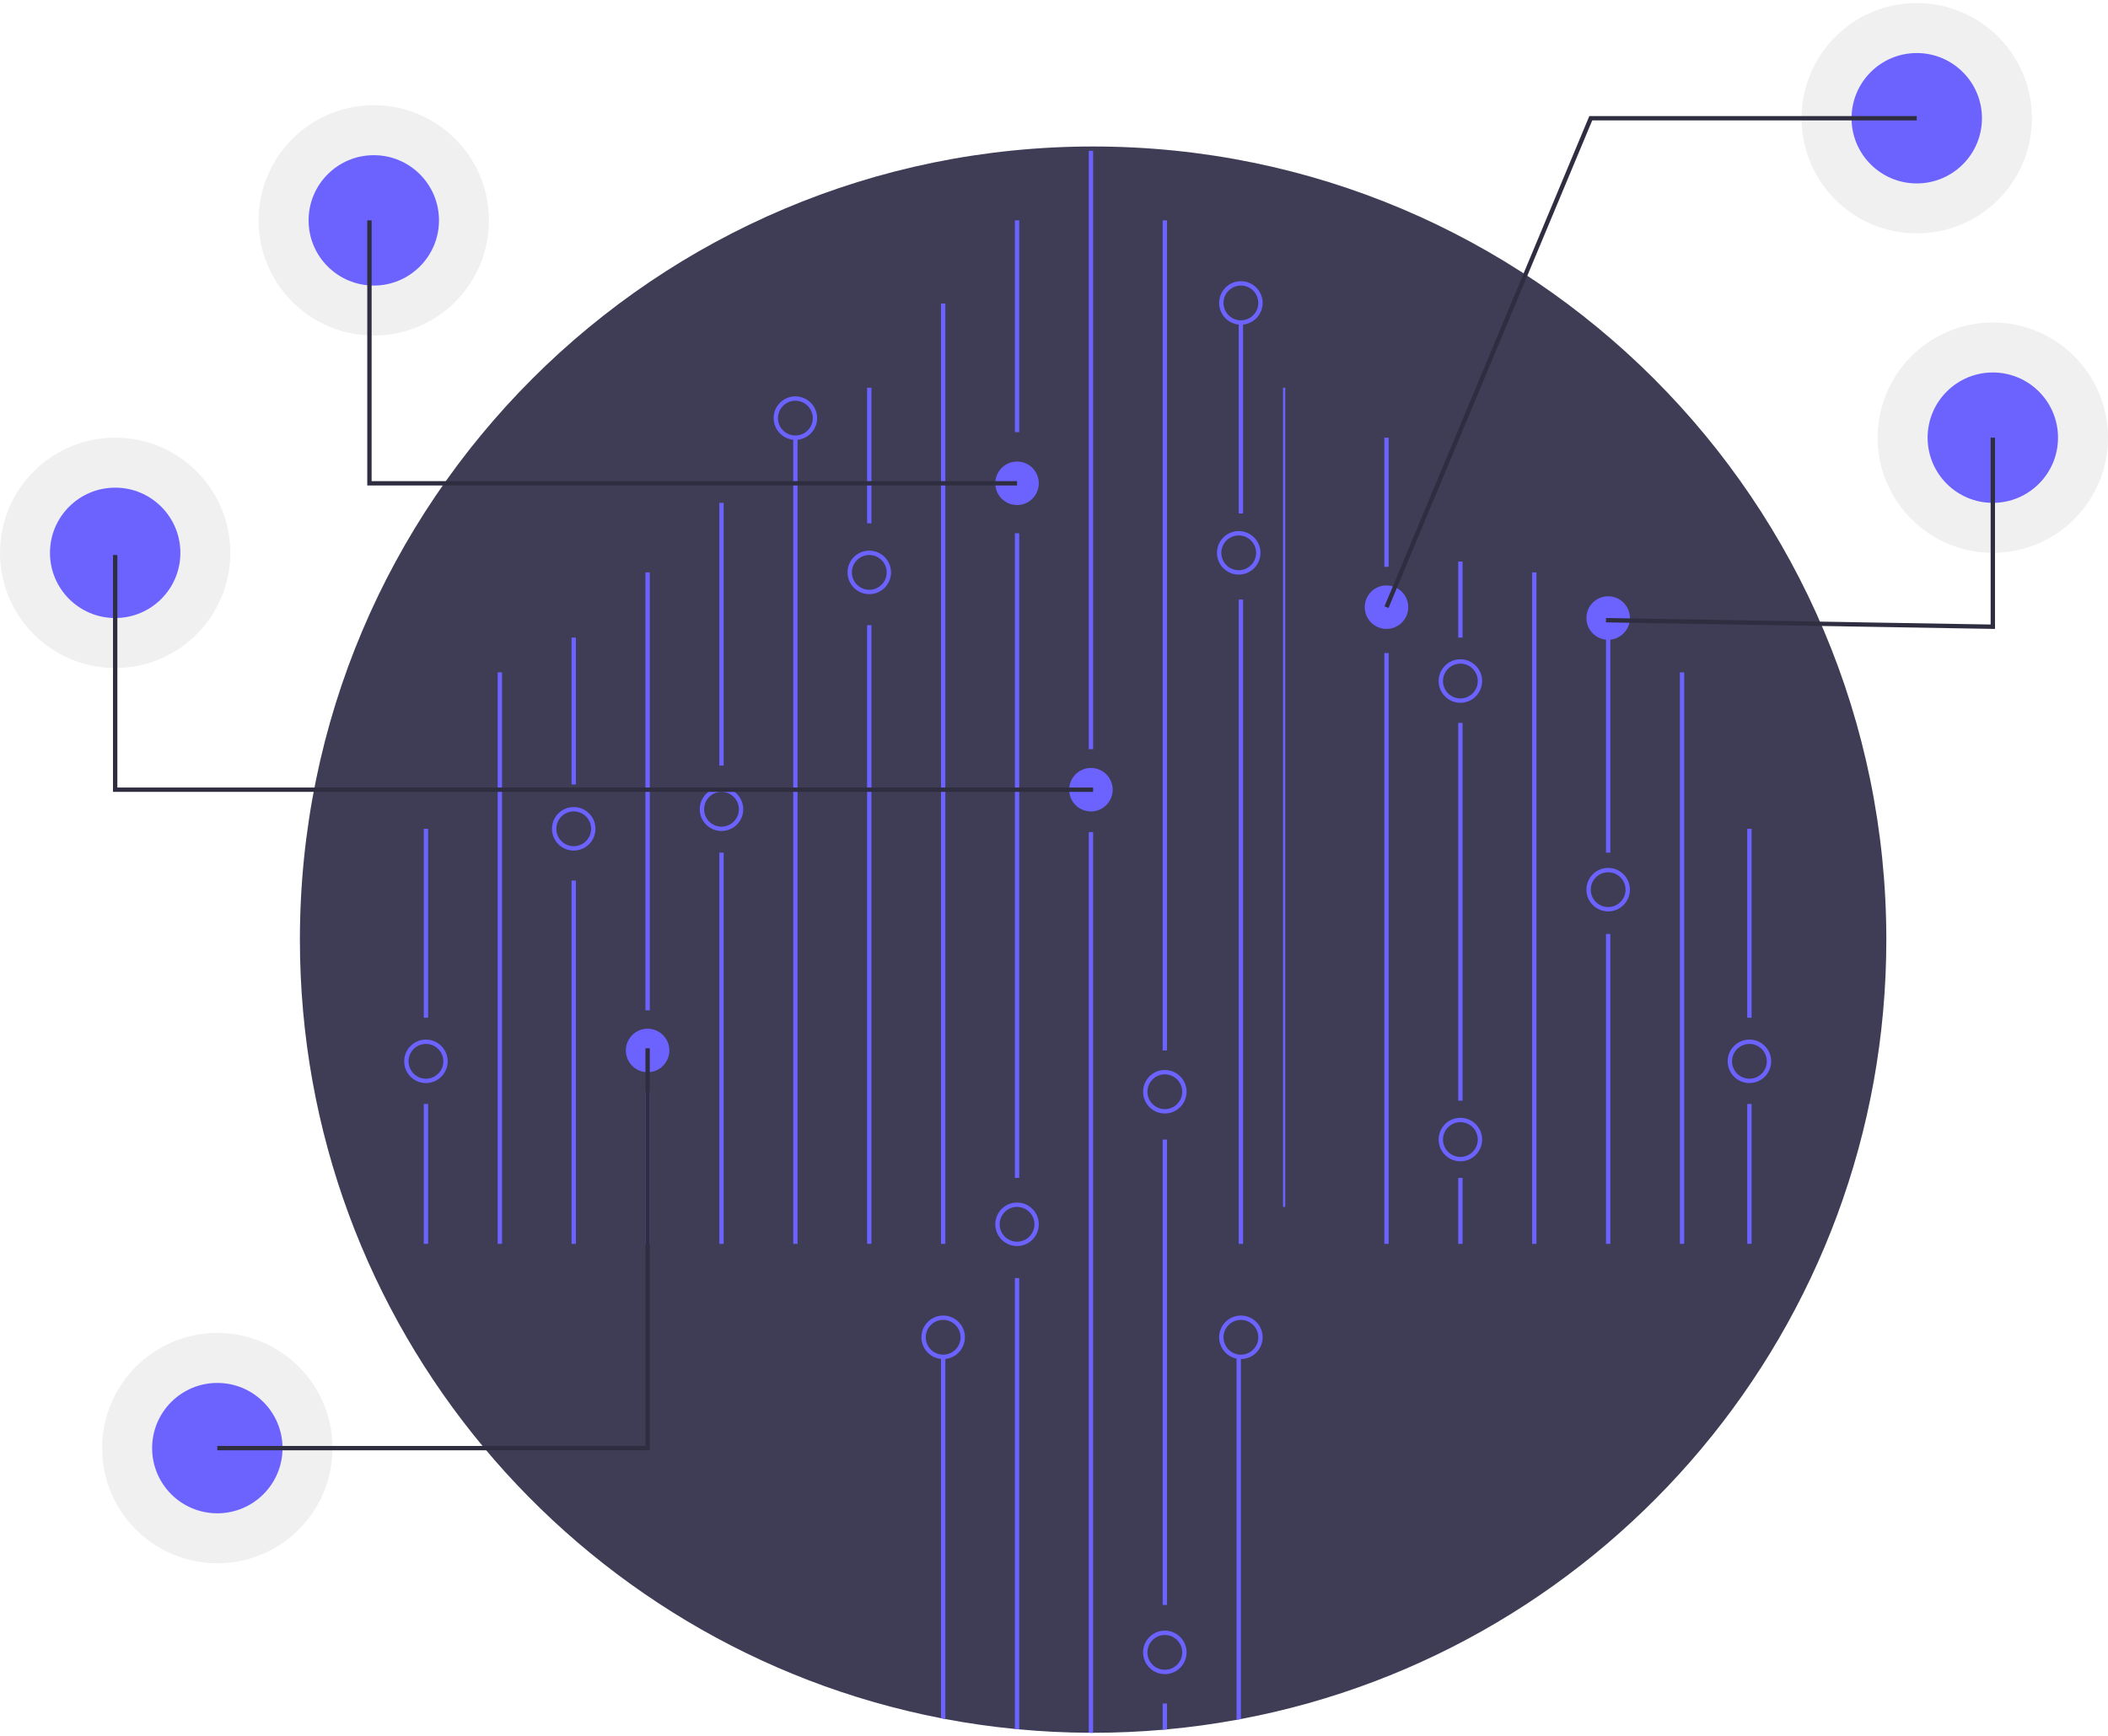 <svg
  class="card__logo__image"
  xmlns="http://www.w3.org/2000/svg"
  width="425"
  height="350"
  viewBox="0 0 970 796"
>
  <circle cx="917" cy="200" r="53" fill="#ccc" opacity="0.3" />
  <circle cx="917" cy="200" r="30" fill="#6c63ff" />
  <circle cx="882" cy="53" r="53" fill="#ccc" opacity="0.3" />
  <circle cx="882" cy="53" r="30" fill="#6c63ff" />
  <circle cx="53" cy="253" r="53" fill="#ccc" opacity="0.3" />
  <circle cx="53" cy="253" r="30" fill="#6c63ff" />
  <circle cx="100" cy="665" r="53" fill="#ccc" opacity="0.3" />
  <circle cx="100" cy="665" r="30" fill="#6c63ff" />
  <circle cx="172" cy="100" r="53" fill="#ccc" opacity="0.3" />
  <circle cx="172" cy="100" r="30" fill="#6c63ff" />
  <path
    d="M983,483c0,178.34-127.91,326.81-297,358.67-.66.13-1.33.25-2,.37q-15.765,2.895-32,4.39c-.67.07-1.33.13-2,.18q-15.81,1.38-32,1.39c-.67,0-1.33,0-2-.01q-16.17-.075-32-1.56c-.67-.05-1.33-.12-2-.19q-16.215-1.575-32-4.57c-.67-.12-1.34-.25-2-.38C379.9,808.64,253,660.64,253,483c0-201.58,163.42-365,365-365S983,281.42,983,483Z"
    transform="translate(-115 -52)"
    fill="#3f3d56"
  />
  <rect x="570" y="274.5" width="2" height="296.5" fill="#6c63ff" />
  <rect
    x="570"
    y="147.402"
    width="2"
    height="87.472"
    fill="#6c63ff"
  />
  <rect
    x="433"
    y="138.275"
    width="2"
    height="432.725"
    fill="#6c63ff"
  />
  <rect x="467" y="100" width="2" height="97.457" fill="#6c63ff" />
  <rect x="467" y="244" width="2" height="296.638" fill="#6c63ff" />
  <path
    d="M584,638.75V846.43c-.67-.05-1.33-.12-2-.19V638.75Z"
    transform="translate(-115 -52)"
    fill="#6c63ff"
  />
  <rect x="501" y="68" width="2" height="275.347" fill="#6c63ff" />
  <path
    d="M618,433.52V848c-.67,0-1.33,0-2-.01V433.52Z"
    transform="translate(-115 -52)"
    fill="#6c63ff"
  />
  <rect x="535" y="100" width="2" height="382" fill="#6c63ff" />
  <rect x="535" y="523" width="2" height="214.173" fill="#6c63ff" />
  <path
    d="M652,834.53v11.9c-.67.07-1.33.13-2,.18V834.53Z"
    transform="translate(-115 -52)"
    fill="#6c63ff"
  />
  <path
    d="M686,675V841.67c-.66.13-1.33.25-2,.37V675Z"
    transform="translate(-115 -52)"
    fill="#6c63ff"
  />
  <path
    d="M550,675V841.67c-.67-.12-1.34-.25-2-.38V675Z"
    transform="translate(-115 -52)"
    fill="#6c63ff"
  />
  <rect x="399" y="177" width="2" height="62.41" fill="#6c63ff" />
  <rect
    x="399"
    y="286.275"
    width="2"
    height="284.725"
    fill="#6c63ff"
  />
  <rect x="365" y="200" width="2" height="371" fill="#6c63ff" />
  <rect x="331" y="230" width="2" height="120.905" fill="#6c63ff" />
  <rect
    x="331"
    y="390.968"
    width="2"
    height="180.032"
    fill="#6c63ff"
  />
  <rect x="297" y="262" width="2" height="201.536" fill="#6c63ff" />
  <rect x="297" y="501" width="2" height="70" fill="#6c63ff" />
  <rect x="263" y="292" width="2" height="67.599" fill="#6c63ff" />
  <rect
    x="263"
    y="403.819"
    width="2"
    height="167.181"
    fill="#6c63ff"
  />
  <rect x="229" y="308" width="2" height="263" fill="#6c63ff" />
  <rect x="195" y="380" width="2" height="86.937" fill="#6c63ff" />
  <rect
    x="195"
    y="506.622"
    width="2"
    height="64.378"
    fill="#6c63ff"
  />
  <rect
    x="590.375"
    y="177"
    width="1.037"
    height="377"
    fill="#6c63ff"
  />
  <rect x="637" y="200" width="2" height="59.441" fill="#6c63ff" />
  <rect
    x="637"
    y="299.126"
    width="2"
    height="271.874"
    fill="#6c63ff"
  />
  <rect x="671" y="257" width="2" height="35" fill="#6c63ff" />
  <rect
    x="671"
    y="331.252"
    width="2"
    height="173.858"
    fill="#6c63ff"
  />
  <rect
    x="671"
    y="540.638"
    width="2"
    height="30.362"
    fill="#6c63ff"
  />
  <rect x="705" y="262" width="2" height="309" fill="#6c63ff" />
  <rect x="739" y="292" width="2" height="98.968" fill="#6c63ff" />
  <rect
    x="739"
    y="428.386"
    width="2"
    height="142.614"
    fill="#6c63ff"
  />
  <rect x="773" y="308" width="2" height="263" fill="#6c63ff" />
  <path
    d="M549,676a10,10,0,1,1,10-10A10.012,10.012,0,0,1,549,676Zm0-18a8,8,0,1,0,8,8A8.009,8.009,0,0,0,549,658Z"
    transform="translate(-115 -52)"
    fill="#6c63ff"
  />
  <path
    d="M583,624a10,10,0,1,1,10-10A10.012,10.012,0,0,1,583,624Zm0-18a8,8,0,1,0,8,8A8.009,8.009,0,0,0,583,606Z"
    transform="translate(-115 -52)"
    fill="#6c63ff"
  />
  <path
    d="M686,676a10,10,0,1,1,10-10A10.012,10.012,0,0,1,686,676Zm0-18a8,8,0,1,0,8,8A8.009,8.009,0,0,0,686,658Z"
    transform="translate(-115 -52)"
    fill="#6c63ff"
  />
  <path
    d="M651,801a10,10,0,1,0,10,10A10.016,10.016,0,0,0,651,801Zm0,18a8,8,0,1,1,8-8A8.011,8.011,0,0,1,651,819Z"
    transform="translate(-115 -52)"
    fill="#6c63ff"
  />
  <path
    d="M651,563a10,10,0,1,1,10-10A10.012,10.012,0,0,1,651,563Zm0-18a8,8,0,1,0,8,8A8.009,8.009,0,0,0,651,545Z"
    transform="translate(-115 -52)"
    fill="#6c63ff"
  />
  <path
    d="M617,424a10,10,0,1,1,10-10A10.011,10.011,0,0,1,617,424Z"
    transform="translate(-115 -52)"
    fill="#6c63ff"
  />
  <path
    d="M685,315a10,10,0,1,1,10-10A10.011,10.011,0,0,1,685,315Zm0-18a8,8,0,1,0,8,8A8.009,8.009,0,0,0,685,297Z"
    transform="translate(-115 -52)"
    fill="#6c63ff"
  />
  <path
    d="M447,433a10,10,0,1,1,10-10A10.011,10.011,0,0,1,447,433Zm0-18a8,8,0,1,0,8,8A8.009,8.009,0,0,0,447,415Z"
    transform="translate(-115 -52)"
    fill="#6c63ff"
  />
  <path
    d="M379,442a10,10,0,1,1,10-10A10.011,10.011,0,0,1,379,442Zm0-18a8,8,0,1,0,8,8A8.009,8.009,0,0,0,379,424Z"
    transform="translate(-115 -52)"
    fill="#6c63ff"
  />
  <path
    d="M413,544a10,10,0,1,1,10-10A10.011,10.011,0,0,1,413,544Z"
    transform="translate(-115 -52)"
    fill="#6c63ff"
  />
  <path
    d="M686,200a10,10,0,1,1,10-10A10.011,10.011,0,0,1,686,200Zm0-18a8,8,0,1,0,8,8A8.009,8.009,0,0,0,686,182Z"
    transform="translate(-115 -52)"
    fill="#6c63ff"
  />
  <path
    d="M515,324a10,10,0,1,1,10-10A10.011,10.011,0,0,1,515,324Zm0-18a8,8,0,1,0,8,8A8.009,8.009,0,0,0,515,306Z"
    transform="translate(-115 -52)"
    fill="#6c63ff"
  />
  <path
    d="M481,253a10,10,0,1,1,10-10A10.011,10.011,0,0,1,481,253Zm0-18a8,8,0,1,0,8,8A8.009,8.009,0,0,0,481,235Z"
    transform="translate(-115 -52)"
    fill="#6c63ff"
  />
  <path
    d="M311,549a10,10,0,1,1,10-10A10.012,10.012,0,0,1,311,549Zm0-18a8,8,0,1,0,8,8A8.009,8.009,0,0,0,311,531Z"
    transform="translate(-115 -52)"
    fill="#6c63ff"
  />
  <rect x="804" y="380" width="2" height="86.937" fill="#6c63ff" />
  <rect
    x="804"
    y="506.622"
    width="2"
    height="64.378"
    fill="#6c63ff"
  />
  <path
    d="M920,549a10,10,0,1,1,10-10A10.012,10.012,0,0,1,920,549Zm0-18a8,8,0,1,0,8,8A8.009,8.009,0,0,0,920,531Z"
    transform="translate(-115 -52)"
    fill="#6c63ff"
  />
  <path
    d="M855,470a10,10,0,1,1,10-10A10.011,10.011,0,0,1,855,470Zm0-18a8,8,0,1,0,8,8A8.009,8.009,0,0,0,855,452Z"
    transform="translate(-115 -52)"
    fill="#6c63ff"
  />
  <path
    d="M787,585a10,10,0,1,1,10-10A10.012,10.012,0,0,1,787,585Zm0-18a8,8,0,1,0,8,8A8.009,8.009,0,0,0,787,567Z"
    transform="translate(-115 -52)"
    fill="#6c63ff"
  />
  <path
    d="M583,283a10,10,0,1,1,10-10A10.011,10.011,0,0,1,583,283Z"
    transform="translate(-115 -52)"
    fill="#6c63ff"
  />
  <path
    d="M787,374a10,10,0,1,1,10-10A10.011,10.011,0,0,1,787,374Zm0-18a8,8,0,1,0,8,8A8.009,8.009,0,0,0,787,356Z"
    transform="translate(-115 -52)"
    fill="#6c63ff"
  />
  <path
    d="M855,345a10,10,0,1,1,10-10A10.011,10.011,0,0,1,855,345Z"
    transform="translate(-115 -52)"
    fill="#6c63ff"
  />
  <path
    d="M753,340a10,10,0,1,1,10-10A10.011,10.011,0,0,1,753,340Z"
    transform="translate(-115 -52)"
    fill="#6c63ff"
  />
  <polygon
    points="918 288.017 738.983 285 739.017 283 916 285.983 916 200 918 200 918 288.017"
    fill="#2f2e41"
  />
  <polygon
    points="638.923 278.386 637.077 277.614 731.334 52 882 52 882 54 732.666 54 638.923 278.386"
    fill="#2f2e41"
  />
  <polygon
    points="503 363 52 363 52 254 54 254 54 361 503 361 503 363"
    fill="#2f2e41"
  />
  <polygon
    points="468 222 169 222 169 100 171 100 171 220 468 220 468 222"
    fill="#2f2e41"
  />
  <polygon
    points="299 666 100 666 100 664 297 664 297 481 299 481 299 666"
    fill="#2f2e41"
  />
</svg>
